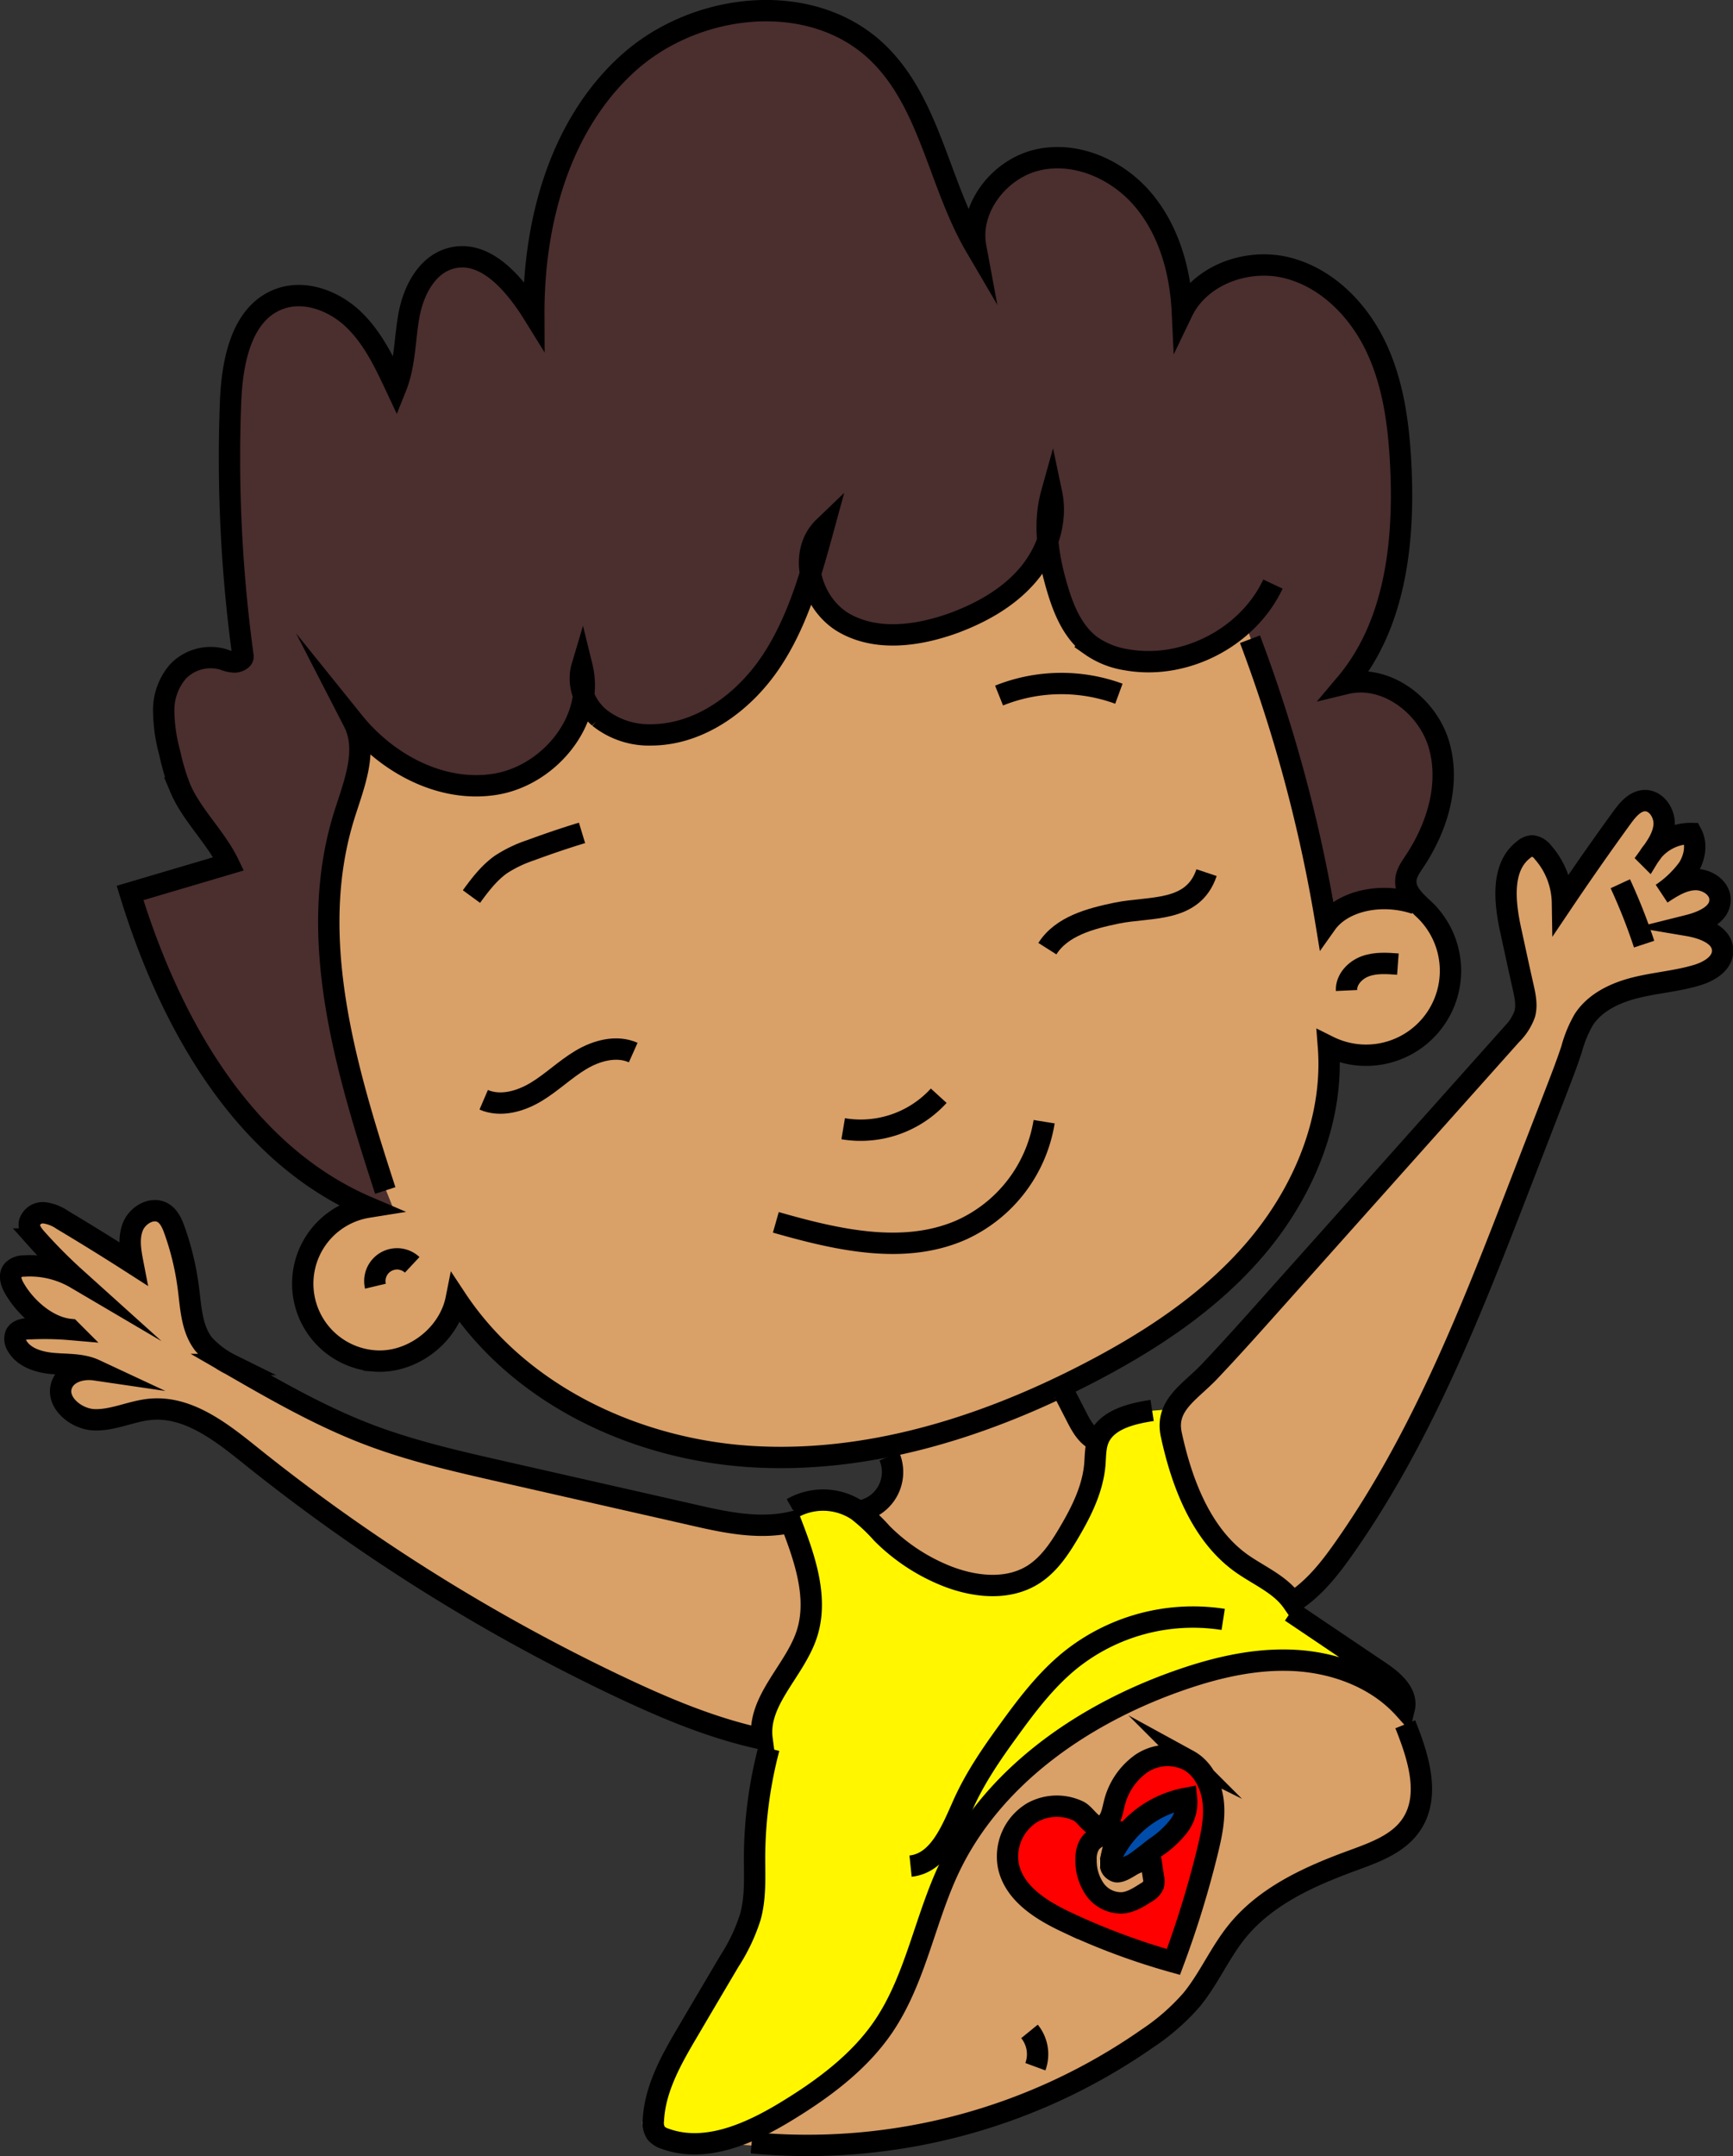 <svg xmlns="http://www.w3.org/2000/svg" xmlns:xlink="http://www.w3.org/1999/xlink" viewBox="0 0 406.11 504.93"><rect x="0" y="0" width="406.11" height="504.93" fill="#333333" stroke="none"/><defs><linearGradient id="Gradiente_sem_nome_24" x1="481.18" y1="421.14" x2="481.18" y2="421.14" gradientTransform="matrix(1, 0, 0, -1, -41.64, 859.06)" gradientUnits="userSpaceOnUse"><stop offset="0" stop-color="#fff"/><stop offset="0"/></linearGradient><linearGradient id="Gradiente_sem_nome_24-2" x1="272.98" y1="353.35" x2="272.98" y2="353.35" xlink:href="#Gradiente_sem_nome_24"/><linearGradient id="Gradiente_sem_nome_24-3" x1="123.82" y1="683.22" x2="438.65" y2="683.22" xlink:href="#Gradiente_sem_nome_24"/><linearGradient id="Gradiente_sem_nome_24-4" x1="165.92" y1="662.9" x2="397.06" y2="662.9" xlink:href="#Gradiente_sem_nome_24"/><linearGradient id="Gradiente_sem_nome_24-5" x1="387.08" y1="669.38" x2="428.93" y2="669.38" xlink:href="#Gradiente_sem_nome_24"/><linearGradient id="Gradiente_sem_nome_24-6" x1="339.83" y1="641.62" x2="381.61" y2="641.62" xlink:href="#Gradiente_sem_nome_24"/><linearGradient id="Gradiente_sem_nome_24-7" x1="208.86" y1="603.16" x2="245.91" y2="603.16" xlink:href="#Gradiente_sem_nome_24"/><linearGradient id="Gradiente_sem_nome_24-8" x1="204.97" y1="653.1" x2="233.59" y2="653.1" xlink:href="#Gradiente_sem_nome_24"/><linearGradient id="Gradiente_sem_nome_24-9" x1="329.68" y1="693.76" x2="359.57" y2="693.76" xlink:href="#Gradiente_sem_nome_24"/><linearGradient id="Gradiente_sem_nome_24-10" x1="293.65" y1="594.09" x2="318.35" y2="594.09" xlink:href="#Gradiente_sem_nome_24"/><linearGradient id="Gradiente_sem_nome_24-11" x1="277.62" y1="577.17" x2="343.65" y2="577.17" xlink:href="#Gradiente_sem_nome_24"/><linearGradient id="Gradiente_sem_nome_24-12" x1="181.86" y1="558.09" x2="194.78" y2="558.09" xlink:href="#Gradiente_sem_nome_24"/><linearGradient id="Gradiente_sem_nome_24-13" x1="409.54" y1="627.55" x2="424.26" y2="627.55" xlink:href="#Gradiente_sem_nome_24"/><linearGradient id="Gradiente_sem_nome_24-14" x1="297.67" y1="506.99" x2="308.14" y2="506.99" xlink:href="#Gradiente_sem_nome_24"/><linearGradient id="Gradiente_sem_nome_24-15" x1="343.67" y1="522.62" x2="355.35" y2="522.62" xlink:href="#Gradiente_sem_nome_24"/><linearGradient id="Gradiente_sem_nome_24-16" x1="368.17" y1="573.32" x2="502.61" y2="573.32" xlink:href="#Gradiente_sem_nome_24"/><linearGradient id="Gradiente_sem_nome_24-17" x1="473.93" y1="641.25" x2="484.15" y2="641.25" xlink:href="#Gradiente_sem_nome_24"/><linearGradient id="Gradiente_sem_nome_24-18" x1="96.5" y1="509.43" x2="289.12" y2="509.43" xlink:href="#Gradiente_sem_nome_24"/><linearGradient id="Gradiente_sem_nome_24-19" x1="280.82" y1="504.33" x2="366.83" y2="504.33" xlink:href="#Gradiente_sem_nome_24"/><linearGradient id="Gradiente_sem_nome_24-20" x1="247.15" y1="415.19" x2="428.25" y2="415.19" xlink:href="#Gradiente_sem_nome_24"/><linearGradient id="Gradiente_sem_nome_24-21" x1="309.62" y1="447.32" x2="383.54" y2="447.32" xlink:href="#Gradiente_sem_nome_24"/><linearGradient id="Gradiente_sem_nome_24-22" x1="272.43" y1="401.26" x2="432.13" y2="401.26" xlink:href="#Gradiente_sem_nome_24"/><linearGradient id="Gradiente_sem_nome_24-23" x1="335.83" y1="375.66" x2="342.15" y2="375.66" xlink:href="#Gradiente_sem_nome_24"/><linearGradient id="Gradiente_sem_nome_24-24" x1="348.5" y1="417.9" x2="369.42" y2="417.9" xlink:href="#Gradiente_sem_nome_24"/><linearGradient id="Gradiente_sem_nome_24-25" x1="354.24" y1="425.59" x2="377.13" y2="425.59" xlink:href="#Gradiente_sem_nome_24"/><linearGradient id="Gradiente_sem_nome_24-26" x1="330.08" y1="419.63" x2="383.39" y2="419.63" xlink:href="#Gradiente_sem_nome_24"/></defs><g id="Pele"><g id="Camada_8" data-name="Camada 8"><path d="M111.45,157.22a342.16,342.16,0,0,1-2.94-59.33c.36-9.45,2.43-20.82,11.25-24.25,5.9-2.3,12.81.22,17.43,4.55s7.41,10.22,10.12,16c2.14-5.34,1.95-11.29,3-16.94s4.16-11.63,9.7-13.19c8.16-2.29,15.09,6,19.53,13.18-.08-21.56,6.06-44.31,22-58.79S244.81,1,260.28,16c12.22,11.88,14.23,30.66,22.87,45.36-1.7-9.14,5.68-18.46,14.77-20.42s18.79,2.48,24.7,9.65,8.49,16.63,8.93,25.91c4.17-8.66,15.26-12.63,24.59-10.27S372.86,76.13,377,84.83s5.34,18.47,5.79,28.08c.82,17.82-1.36,37-12.88,50.66,9.35-2.26,19.14,5.13,21.82,14.36s-.43,19.33-5.78,27.34c-.94,1.41-2,2.88-2,4.57-.08,2.9,2.63,5,4.68,7a19.77,19.77,0,0,1-22.82,31.67c1.33,16.94-5.72,33.81-16.63,46.83s-25.43,22.57-40.55,30.32c-24.11,12.35-51,20.66-78,19s-54.21-14.35-69.14-37c-1.72,8.61-10.44,15.24-19.2,14.55A18.78,18.78,0,0,1,125.45,305c-.36-8.77,6.56-17.25,15.24-18.66C111.45,273.84,94.26,243.1,85,212.71l23.1-6.83c-2.94-6.14-8.72-11.47-11.36-17.76a51.7,51.7,0,0,1-2.45-8.21A38.75,38.75,0,0,1,92.83,170a13.85,13.85,0,0,1,3.39-9.2,10.61,10.61,0,0,1,10.69-2.75,7.46,7.46,0,0,0,2.38.57C110.11,158.61,111.56,158,111.45,157.22Z" transform="translate(-54.86 -3.91)" style="fill:#d9a068"/><path d="M144.78,282.32c-9.27-28.54-18.58-59.37-9.57-88,2.26-7.15,5.58-15.07,2.16-21.74,8,9.94,20.86,16.73,33.42,14.57s23.15-15.15,20.1-27.53c-1.26,4.25.61,9,4,11.93s7.92,4.08,12.36,4.05c11.35-.09,21.59-7.64,27.91-17.06s9.41-20.6,12.4-31.54c-6.39,6.13-2.9,18,4.79,22.39s17.41,3,25.71,0c6.48-2.41,12.74-5.9,17.25-11.15s7.08-12.45,5.65-19.22c-2.06,7.34-.8,15.24,1.42,22.54,1.5,5,3.63,10,7.79,13.13a19.59,19.59,0,0,0,8.29,3.31c13.64,2.47,28.47-5.17,34.37-17.71" transform="translate(-54.86 -3.91)" style="fill:none"/><path d="M347.42,153.23a348.21,348.21,0,0,1,17.86,66.62,21,21,0,0,1,18-5" transform="translate(-54.86 -3.91)" style="fill:none"/><path d="M299.94,225.69c3.35-5.28,10.1-7.05,16.22-8.32,7.83-1.62,17.91,0,21.08-9.48" transform="translate(-54.86 -3.91)" style="fill:none"/><path d="M167.85,261.08c3.94,1.7,8.59.39,12.27-1.84s6.8-5.29,10.49-7.49,8.36-3.48,12.28-1.73" transform="translate(-54.86 -3.91)" style="fill:none"/><path d="M165,213.49c2-2.74,4.13-5.53,6.92-7.5a30.14,30.14,0,0,1,7-3.36c4-1.48,8-2.84,12-4" transform="translate(-54.86 -3.91)" style="fill:none"/><path d="M316.7,166a39.18,39.18,0,0,0-28.08.44" transform="translate(-54.86 -3.91)" style="fill:none"/><path d="M252.09,267.86a24.71,24.71,0,0,0,22.39-7.73" transform="translate(-54.86 -3.91)" style="fill:none"/><path d="M236.31,289.78c14.23,4.05,29.88,7.75,43.44,1.79a33.71,33.71,0,0,0,19.43-25.36" transform="translate(-54.86 -3.91)" style="fill:none"/><path d="M142.48,304.73a5.2,5.2,0,0,1,8.61-5" transform="translate(-54.86 -3.91)" style="fill:none"/><path d="M370,235.5c-.12-2.57,2-4.81,4.41-5.69s5.06-.69,7.62-.5" transform="translate(-54.86 -3.91)" style="fill:none"/><path d="M256.16,357.36a9.31,9.31,0,0,0,6.74-12.8" transform="translate(-54.86 -3.91)" style="fill:none"/><path d="M303.9,329.71q1.58,3.09,3.17,6.18c1.29,2.52,3.24,5.42,6.06,5.17" transform="translate(-54.86 -3.91)" style="fill:none"/><path d="M352.71,308.49l18.9-21.19,37-41.43a13,13,0,0,0,3.16-4.82c.58-2,.12-4.21-.33-6.28-1-4.4-1.94-8.81-2.9-13.2-1.47-6.69-2.4-15,3.05-19.12a3.26,3.26,0,0,1,2-.82,3.7,3.7,0,0,1,2.47,1.51,18.35,18.35,0,0,1,4.54,11.79q6.81-10.11,14-20c1.35-1.85,3.05-3.87,5.34-3.91,2.77,0,4.71,3.1,4.47,5.86s-1.95,5.13-3.61,7.35a11.49,11.49,0,0,1,10.05-5.5c1.35,2.53.73,5.75-.82,8.17a24.2,24.2,0,0,1-6.19,5.91c2.37-1.56,4.9-3.18,7.74-3.29s6,1.92,5.93,4.76c0,3.45-4.13,5.15-7.49,6,3.61.61,8.13,2.25,8.12,5.91,0,3-3.16,4.85-6,5.71-4.68,1.41-9.61,1.76-14.35,2.93s-9.53,3.4-12.19,7.49a28.78,28.78,0,0,0-2.86,6.92c-1.11,3.41-2.41,6.74-3.7,10.09q-4.06,10.5-8.13,21c-11.45,29.61-23.08,59.55-41.33,85.54-3.41,4.87-7.16,9.69-12.19,12.86-2.92-4.23-8.05-6.22-12.2-9.24-9.41-6.83-13.87-19-16.25-30-1.51-7,4.49-10,9.16-15C343.05,319.31,347.88,313.9,352.71,308.49Z" transform="translate(-54.86 -3.91)" style="fill:#d9a068"/><path d="M434.2,210.49a132.54,132.54,0,0,1,5.58,14.16" transform="translate(-54.86 -3.91)" style="fill:none"/><path d="M61.7,314.7c-1.32,0-2.91.16-3.51,1.33a2.88,2.88,0,0,0,.3,2.64c1.63,2.86,5.24,3.9,8.53,4.18s6.73.07,9.72,1.47c-3-.44-6.49.52-7.67,3.27-1.77,4.1,3.12,8.31,7.59,8.43s8.67-2.06,13.12-2.46c8.79-.79,16.53,5.29,23.42,10.82a436.32,436.32,0,0,0,86,53.93c10.9,5.17,22.08,9.93,33.87,12.46-1.16-8.93,7.56-15.87,10.44-24.4s-.41-17.9-3.68-26.35c-7.59,1.69-15.48,0-23.06-1.75l-44.59-10.12c-10.65-2.42-21.34-4.85-31.55-8.75-11.23-4.3-21.7-10.32-32.12-16.33a20.85,20.85,0,0,1-6.27-4.75c-2.82-3.56-3-8.44-3.59-12.95a63.41,63.41,0,0,0-3.26-13.73c-.55-1.56-1.26-3.2-2.68-4.06-2.52-1.51-5.95.47-7.06,3.19s-.56,5.79,0,8.68q-8.19-5.26-16.56-10.24a9.62,9.62,0,0,0-4.18-1.65,3.32,3.32,0,0,0-3.5,2.25c-.31,1.45.72,2.79,1.7,3.89a122.86,122.86,0,0,0,9.19,9.21A21.35,21.35,0,0,0,60.18,300a3.72,3.72,0,0,0-2.66,1c-1,1.13-.42,2.89.31,4.17,2.58,4.54,7.77,9.18,13.11,9.7A71,71,0,0,0,61.7,314.7Z" transform="translate(-54.86 -3.91)" style="fill:#d9a068"/><path d="M240.1,356.77a14.6,14.6,0,0,1,15.34.48,42.26,42.26,0,0,1,5.74,5.38A44.73,44.73,0,0,0,276,372.47c6.57,2.67,14.45,3.61,20.48-.1,3.77-2.33,6.33-6.16,8.58-10,2.88-4.87,5.48-10.11,6-15.74.18-2,.09-4,.8-5.91,1.81-4.7,7.66-6.12,12.64-6.88" transform="translate(-54.86 -3.91)" style="fill:none"/><path d="M234.7,412.93a102.16,102.16,0,0,0-3.39,25.62c0,4.67.28,9.43-.94,13.93a42.65,42.65,0,0,1-4.89,10.3q-4.81,8.14-9.6,16.27c-3.87,6.55-7.83,13.43-8.22,21a4.54,4.54,0,0,0,.59,2.95,4.44,4.44,0,0,0,2.16,1.38c9.43,3.42,19.78-1.18,28.35-6.38s17.11-11.49,22.82-19.91c7.57-11.16,9.68-25.1,15.49-37.27,10.07-21.07,30.77-35.48,52.76-43.39,9-3.24,18.55-5.58,28.12-5.06s19.26,4.15,25.66,11.3c.88-3.53-2.54-6.53-5.56-8.55l-21-14.14" transform="translate(-54.86 -3.91)" style="fill:none"/><path d="M341.14,382.77a46,46,0,0,0-35.87,9.58c-5.66,4.59-10.12,10.47-14.4,16.39-4,5.48-7.84,11.08-10.61,17.24s-5.71,13.86-12.39,14.56" transform="translate(-54.86 -3.91)" style="fill:none"/><path d="M230.68,505.33a139.24,139.24,0,0,0,92.75-24.45,51.34,51.34,0,0,0,10.37-9.07c4.05-4.89,6.56-10.91,10.54-15.87,6.78-8.44,17.15-13.07,27.32-16.78,5-1.84,10.45-3.79,13.51-8.19,4.71-6.78,1.75-16-1.33-23.65" transform="translate(-54.86 -3.91)" style="fill:none"/><path d="M295.75,479.24a8.47,8.47,0,0,1,1.37,8.27" transform="translate(-54.86 -3.91)" style="fill:none"/><path d="M317.52,432.6c-2.91.1-6.34.48-7.8,3A6.88,6.88,0,0,0,309,439a11.72,11.72,0,0,0,2.12,7,7.49,7.49,0,0,0,6.42,3.1,12.44,12.44,0,0,0,5.56-2.44,3.76,3.76,0,0,0,1.71-1.75,3.83,3.83,0,0,0,0-1.75c-.19-1.25-.38-2.49-.56-3.74-.34-2.21-.72-4.56-2.21-6.25s-4.43-2.27-5.89-.59" transform="translate(-54.86 -3.91)" style="fill:none"/><path d="M332.55,424.67a9.3,9.3,0,0,1-2,6.76,23.82,23.82,0,0,1-5.31,4.8c-1.36,1-7.59,6.32-9.28,5.61-2.83-1.17-.14-5.33.85-6.81A24.2,24.2,0,0,1,332.55,424.67Z" transform="translate(-54.86 -3.91)" style="fill:none"/><path d="M296.52,427.93a12,12,0,0,0-5.65,12.85c1.5,6.32,7.79,10.17,13.68,12.93A160.18,160.18,0,0,0,329.48,463a230.33,230.33,0,0,0,8-26c.93-3.79,1.76-7.68,1.32-11.55s-2.36-7.78-5.78-9.65a11,11,0,0,0-11.11.8,16.06,16.06,0,0,0-6.33,9.53c-.4,1.61-.68,3.42-1.94,4.53-2.56,2.26-4.41-1.94-6.31-2.94A11.85,11.85,0,0,0,296.52,427.93Z" transform="translate(-54.86 -3.91)" style="fill:none"/></g></g><g id="Cabelo"><path d="M141,285c-29.24-12.46-46.92-41.7-56.23-72.1l23.1-6.83c-2.94-6.13-8.72-11.47-11.36-17.75a53.21,53.21,0,0,1-2.45-8.22,38.74,38.74,0,0,1-1.41-9.9A13.85,13.85,0,0,1,96,161a10.63,10.63,0,0,1,10.69-2.75,7.54,7.54,0,0,0,2.38.58c.82,0,2.27-.59,2.16-1.41a343.08,343.08,0,0,1-2.93-59.32c.35-9.46,3.42-20.83,12.24-24.26,5.91-2.3,12.81.22,17.43,4.56s6.41,10.21,9.12,15.94c2.14-5.33,3-11.29,4.05-16.93s4.15-11.64,9.69-13.2c8.16-2.29,15.09,6,19.54,13.19-.09-21.57,6.06-44.32,22-58.8s43.2-17.43,58.67-2.41C273.32,28.06,275.33,46.84,284,61.54c-1.7-9.13,5.68-18.45,14.77-20.42s18.79,2.49,24.7,9.65,8.49,16.63,8.93,25.91C336.55,68,347.64,64.05,357,66.41S372.68,76.32,376.79,85s5.34,18.47,5.79,28.08c.83,17.82-1.36,37-12.88,50.66,9.35-2.26,19.14,5.13,21.83,14.36s-.44,19.33-5.79,27.34c-.94,1.41-2,2.88-2,4.58-.09,2.89,2.62,5,4.67,7l-5.28-2a21,21,0,0,0-18,5,389.66,389.66,0,0,0-18.6-70.54c-7.23,6.54-18.79,10.52-28.25,8.67a19.06,19.06,0,0,1-8.29-3.31c-4.16-3.08-6.29-8.17-7.79-13.13-2.21-7.3-3.47-15.19-1.42-22.54,1.43,6.77-1.14,14-5.65,19.23s-10.76,8.73-17.25,11.14c-8.3,3.08-18,4.43-25.71,0s-11.17-16.25-4.79-22.39c-3,11-6.08,22.11-12.4,31.54s-16.56,17-27.91,17.06c-4.43,0-9-1.15-12.36-4.05s-5.23-7.68-4-11.92c3,12.38-7.52,25.37-20.09,27.52s-25.44-4.63-33.43-14.57c3.43,6.67.1,14.59-2.15,21.74-9,28.62.7,58.93,10,87.47l2,5Z" transform="translate(-54.86 -3.91)" style="fill:#4b2e2e"/></g><g id="Pescoço"><g id="Camada_8-2" data-name="Camada 8"><path d="M262.16,342.81l41-13.94.67,1.42,3.18,6.18c1.28,2.52,3.24,5.42,6.06,5.17l-1.32-.32c-.71,1.87-.63,3.92-.8,5.91-.48,5.64-3.09,10.87-6,15.74-2.26,3.82-4.81,7.65-8.58,10-6,3.71-13.91,2.77-20.48.11a45,45,0,0,1-14.81-9.84,41.23,41.23,0,0,0-5.75-5.39l.72.11a9.31,9.31,0,0,0,6.75-12.8Z" transform="translate(-54.86 -3.91)" style="fill:#d9a068"/></g></g><g id="Barriga"><g id="Camada_8-3" data-name="Camada 8"><path d="M268.39,441.09" transform="translate(-54.86 -3.91)" style="fill:none"/><path d="M227,506c32.5,3.18,70.24-5.77,96.95-24.56a51.61,51.61,0,0,0,10.37-9.07c4.05-4.89,6.56-10.91,10.54-15.87,6.78-8.44,17.15-13.07,27.32-16.78,5-1.84,10.45-3.79,13.51-8.19,4.7-6.78,1.75-16-1.33-23.65l-.23-3.63c-6.4-7.15-16.08-10.78-25.66-11.3s-19.1,1.82-28.12,5.06c-22,7.91-42.69,22.32-52.76,43.39-5.81,12.17-7.92,26.11-15.49,37.27-5.71,8.42-14.13,14.62-22.82,19.91Z" transform="translate(-54.86 -3.91)" style="fill:#d9a068"/></g></g><g id="Coração"><g id="Camada_8-4" data-name="Camada 8"><path d="M317.56,432.89c-2.92.1-6.35.48-7.8,3a6.79,6.79,0,0,0-.73,3.42,11.71,11.71,0,0,0,2.12,7,7.53,7.53,0,0,0,6.43,3.11c2-.18,3.84-1.33,5.56-2.45a3.79,3.79,0,0,0,1.7-1.75,3.83,3.83,0,0,0,0-1.75c-.19-1.25-.38-2.49-.56-3.74-.34-2.21-.72-4.56-2.2-6.25s-4.44-2.27-5.9-.59" transform="translate(-54.86 -3.91)" style="fill:none"/><path d="M332.58,425a9.24,9.24,0,0,1-2,6.75,23.6,23.6,0,0,1-5.31,4.8c-1.36,1-7.59,6.32-9.27,5.62-2.84-1.18-.15-5.33.84-6.81A24.13,24.13,0,0,1,332.58,425Z" transform="translate(-54.86 -3.91)" style="fill:none"/><path d="M296.55,428.23a12,12,0,0,0-5.65,12.84c1.5,6.33,7.79,10.17,13.68,12.93a160.18,160.18,0,0,0,24.93,9.27,232.44,232.44,0,0,0,8-26c.92-3.79,1.76-7.68,1.31-11.55s-2.36-7.77-5.78-9.65a11,11,0,0,0-11.11.8,16.06,16.06,0,0,0-6.33,9.53c-.4,1.62-.68,3.42-1.94,4.53-2.56,2.26-4.41-1.94-6.31-2.93A11.79,11.79,0,0,0,296.55,428.23Z" transform="translate(-54.86 -3.91)" style="fill:red"/></g><path d="M318,433c-2.91.1-6.34.48-7.8,3a6.88,6.88,0,0,0-.72,3.41,11.72,11.72,0,0,0,2.12,7,7.49,7.49,0,0,0,6.42,3.1,12.44,12.44,0,0,0,5.56-2.44,3.76,3.76,0,0,0,1.71-1.75,3.7,3.7,0,0,0,0-1.75c-.18-1.25-.37-2.49-.55-3.74-.34-2.21-.72-4.56-2.21-6.25s-4.43-2.27-5.89-.59" transform="translate(-54.86 -3.91)" style="fill:none"/><path d="M333,425.1a9.3,9.3,0,0,1-2,6.76,23.82,23.82,0,0,1-5.31,4.8c-1.36,1-7.59,6.32-9.28,5.61-2.83-1.17-.14-5.33.85-6.81A24.2,24.2,0,0,1,333,425.1Z" transform="translate(-54.86 -3.91)" style="fill:none"/><path d="M439.21,437.84" transform="translate(-54.86 -3.91)" style="fill:red"/><path d="M318.29,433.11c-2.91.09-6.34.48-7.8,3a6.88,6.88,0,0,0-.72,3.41,11.71,11.71,0,0,0,2.12,7,7.52,7.52,0,0,0,6.42,3.11c2-.17,3.85-1.33,5.56-2.44a3.81,3.81,0,0,0,1.71-1.75,3.7,3.7,0,0,0,0-1.75c-.18-1.25-.37-2.5-.55-3.75-.34-2.21-.72-4.56-2.21-6.25s-4.43-2.27-5.89-.58" transform="translate(-54.86 -3.91)" style="fill:#d9a068"/><path d="M333.32,425.18a9.26,9.26,0,0,1-2,6.75,23.35,23.35,0,0,1-5.31,4.8c-1.36,1-7.59,6.32-9.28,5.62-2.83-1.17-.14-5.33.85-6.81A24.16,24.16,0,0,1,333.32,425.18Z" transform="translate(-54.86 -3.91)" style="fill:#004caa"/><path d="M439.54,437.91" transform="translate(-54.86 -3.91)" style="fill:none;stroke-miterlimit:10;stroke-width:5px;stroke:url(#Gradiente_sem_nome_24)"/></g><g id="Camisa"><path d="M235.36,413.31A102.17,102.17,0,0,0,232,438.94c0,4.66.28,9.42-.94,13.92a42.88,42.88,0,0,1-4.9,10.3l-9.6,16.27c-3.87,6.55-7.83,13.43-8.21,21a4.56,4.56,0,0,0,.58,2.94,4.4,4.4,0,0,0,2.17,1.38c9.42,3.42,19.77-1.18,28.34-6.38s17.11-11.49,22.83-19.9c7.57-11.17,9.67-25.11,15.48-37.27,10.07-21.08,30.77-35.49,52.76-43.39,9-3.25,18.56-5.58,28.13-5.06s19.25,4.14,25.66,11.29c.87-3.53-2.54-6.52-5.56-8.55l-21-14.14.28-2.21c-2.92-4.24-8-6.23-12.2-9.25C336.42,363.09,330.38,345,328,334l-2.89.24c-5,.76-10.83,2.18-12.63,6.88-.72,1.87-.63,3.92-.8,5.91-.48,5.64-3.09,10.87-6,15.75-2.25,3.81-4.81,7.64-8.58,10-6,3.71-13.9,2.77-20.47.11A45,45,0,0,1,261.84,363a41.15,41.15,0,0,0-5.74-5.39,14.6,14.6,0,0,0-15.34-.48l-.27,3.25c3.27,8.46,6.57,17.77,3.68,26.36s-11.6,15.46-10.43,24.39Z" transform="translate(-54.86 -3.91)" style="fill:#fff600"/><path d="M231.34,505.71" transform="translate(-54.86 -3.91)" style="fill:none;stroke-miterlimit:10;stroke-width:5px;stroke:url(#Gradiente_sem_nome_24-2)"/></g><g id="Traçado"><g id="Camada_8-5" data-name="Camada 8"><path d="M111.81,157.59a342.15,342.15,0,0,1-2.93-59.33c.35-9.45,2.42-20.82,11.24-24.26,5.91-2.3,12.81.22,17.43,4.56s7.41,10.22,10.12,16c2.14-5.34,2-11.29,3.05-16.94s4.15-11.64,9.69-13.19c8.16-2.29,15.09,6,19.54,13.18C179.86,56,186,33.25,202,18.76s43.2-17.42,58.67-2.4C272.86,28.24,274.87,47,283.51,61.72c-1.7-9.14,5.68-18.46,14.77-20.42S317.07,43.78,323,51s8.49,16.63,8.93,25.91c4.17-8.67,15.27-12.63,24.6-10.27s16.71,9.9,20.82,18.61,5.34,18.47,5.79,28.08c.83,17.82-1.36,37-12.88,50.66,9.35-2.26,19.14,5.12,21.82,14.36s-.43,19.33-5.78,27.33c-.94,1.42-2,2.89-2,4.58-.08,2.9,2.63,5,4.68,7a19.78,19.78,0,0,1-22.82,31.68c1.33,16.94-5.72,33.81-16.63,46.83S324,318.29,308.92,326c-24.11,12.35-51,20.66-78,19s-54.21-14.35-69.15-36.95c-1.71,8.61-10.44,15.24-19.2,14.55a18.14,18.14,0,0,1-1.49-36c-29.24-12.46-46.43-43.19-55.74-73.58l23.1-6.83c-2.94-6.14-8.72-11.48-11.36-17.76a52.76,52.76,0,0,1-2.45-8.21,38.75,38.75,0,0,1-1.41-9.91,13.83,13.83,0,0,1,3.39-9.2,10.61,10.61,0,0,1,10.69-2.75,7.52,7.52,0,0,0,2.38.57C110.47,159,111.92,158.41,111.81,157.59Z" transform="translate(-54.86 -3.91)" style="fill:none;stroke-miterlimit:10;stroke-width:5px;stroke:url(#Gradiente_sem_nome_24-3)"/><path d="M145.14,282.69c-9.27-28.54-18.58-59.37-9.56-88,2.25-7.15,5.58-15.08,2.15-21.74,8,9.93,20.86,16.73,33.43,14.57S194.3,172.39,191.25,160c-1.26,4.24.61,9,4,11.93A18.73,18.73,0,0,0,207.58,176c11.35-.09,21.59-7.64,27.91-17.06s9.41-20.6,12.4-31.54c-6.38,6.13-2.9,18,4.79,22.39s17.41,3,25.71,0c6.49-2.41,12.74-5.91,17.25-11.15s7.08-12.45,5.65-19.23c-2.05,7.35-.79,15.25,1.42,22.55,1.5,5,3.63,10,7.79,13.13a19.59,19.59,0,0,0,8.29,3.31c13.64,2.47,28.47-5.18,34.37-17.71" transform="translate(-54.86 -3.91)" style="fill:none;stroke-miterlimit:10;stroke-width:5px;stroke:url(#Gradiente_sem_nome_24-4)"/><path d="M347.78,153.6a348.21,348.21,0,0,1,17.86,66.62c3.87-5.46,13-7.35,20.86-4.72" transform="translate(-54.86 -3.91)" style="fill:none;stroke-miterlimit:10;stroke-width:5px;stroke:url(#Gradiente_sem_nome_24-5)"/><path d="M300.3,226.06c3.35-5.28,10.1-7.05,16.22-8.32,7.83-1.62,17.91,0,21.08-9.48" transform="translate(-54.86 -3.91)" style="fill:none;stroke-miterlimit:10;stroke-width:5px;stroke:url(#Gradiente_sem_nome_24-6)"/><path d="M168.21,261.45c3.95,1.7,8.59.38,12.28-1.84s6.8-5.29,10.48-7.49,8.36-3.48,12.28-1.73" transform="translate(-54.86 -3.91)" style="fill:none;stroke-miterlimit:10;stroke-width:5px;stroke:url(#Gradiente_sem_nome_24-7)"/><path d="M165.34,213.86c2-2.74,4.12-5.53,6.91-7.51a30,30,0,0,1,7-3.35c4-1.48,8-2.84,12-4.05" transform="translate(-54.86 -3.91)" style="fill:none;stroke-miterlimit:10;stroke-width:5px;stroke:url(#Gradiente_sem_nome_24-8)"/><path d="M317.06,166.36a39.23,39.23,0,0,0-28.08.43" transform="translate(-54.86 -3.91)" style="fill:none;stroke-miterlimit:10;stroke-width:5px;stroke:url(#Gradiente_sem_nome_24-9)"/><path d="M252.45,268.23a24.76,24.76,0,0,0,22.39-7.73" transform="translate(-54.86 -3.91)" style="fill:none;stroke-miterlimit:10;stroke-width:5px;stroke:url(#Gradiente_sem_nome_24-10)"/><path d="M236.67,290.15c14.23,4.05,29.88,7.74,43.44,1.79a33.71,33.71,0,0,0,19.43-25.36" transform="translate(-54.86 -3.91)" style="fill:none;stroke-miterlimit:10;stroke-width:5px;stroke:url(#Gradiente_sem_nome_24-11)"/><path d="M142.84,305.1a5.2,5.2,0,0,1,8.61-5" transform="translate(-54.86 -3.91)" style="fill:none;stroke-miterlimit:10;stroke-width:5px;stroke:url(#Gradiente_sem_nome_24-12)"/><path d="M370.4,235.86c-.12-2.56,2-4.8,4.41-5.68s5.06-.69,7.63-.5" transform="translate(-54.86 -3.91)" style="fill:none;stroke-miterlimit:10;stroke-width:5px;stroke:url(#Gradiente_sem_nome_24-13)"/><path d="M256.52,357.73a9.29,9.29,0,0,0,6.74-12.8" transform="translate(-54.86 -3.91)" style="fill:none;stroke-miterlimit:10;stroke-width:5px;stroke:url(#Gradiente_sem_nome_24-14)"/><path d="M304.26,330.08l3.17,6.17c1.29,2.52,3.24,5.43,6.06,5.18" transform="translate(-54.86 -3.91)" style="fill:none;stroke-miterlimit:10;stroke-width:5px;stroke:url(#Gradiente_sem_nome_24-15)"/><path d="M353.07,308.86,372,287.67l37-41.43a13.08,13.08,0,0,0,3.15-4.83c.58-2,.13-4.2-.33-6.27-1-4.4-1.94-8.81-2.9-13.2-1.47-6.69-2.4-15,3.05-19.12a3.28,3.28,0,0,1,2-.82,3.68,3.68,0,0,1,2.47,1.51A18.29,18.29,0,0,1,421,215.3q6.81-10.11,14-20c1.35-1.85,3.05-3.87,5.34-3.91,2.77,0,4.72,3.09,4.48,5.85s-2,5.14-3.62,7.36a11.49,11.49,0,0,1,10.05-5.5c1.36,2.53.73,5.75-.82,8.17a24.2,24.2,0,0,1-6.19,5.91c2.37-1.57,4.9-3.18,7.74-3.3s6,1.93,5.94,4.76c0,3.46-4.14,5.16-7.5,6,3.61.61,8.13,2.25,8.12,5.91,0,3-3.16,4.85-6,5.71-4.68,1.41-9.61,1.76-14.35,2.93s-9.52,3.39-12.19,7.49a28.75,28.75,0,0,0-2.85,6.92c-1.12,3.4-2.42,6.74-3.71,10.09q-4.06,10.5-8.13,21c-11.45,29.62-23.08,59.56-41.33,85.55-3.41,4.87-7.16,9.69-12.19,12.86-2.92-4.23-8-6.22-12.2-9.24-9.41-6.83-13.87-19-16.25-30-1.51-7,4.49-10,9.16-15C343.41,319.68,348.24,314.27,353.07,308.86Z" transform="translate(-54.86 -3.91)" style="fill:none;stroke-miterlimit:10;stroke-width:5px;stroke:url(#Gradiente_sem_nome_24-16)"/><path d="M434.56,210.86A132.38,132.38,0,0,1,440.14,225" transform="translate(-54.86 -3.91)" style="fill:none;stroke-miterlimit:10;stroke-width:5px;stroke:url(#Gradiente_sem_nome_24-17)"/><path d="M62.06,315.06c-1.32,0-2.91.17-3.51,1.34a2.88,2.88,0,0,0,.3,2.64c1.63,2.86,5.24,3.9,8.53,4.18s6.73.07,9.73,1.47c-3-.44-6.5.52-7.68,3.27-1.77,4.1,3.13,8.31,7.59,8.43s8.67-2.06,13.12-2.46c8.79-.79,16.53,5.29,23.42,10.82a437.25,437.25,0,0,0,86,53.93c10.9,5.17,22.08,9.92,33.88,12.45-1.17-8.92,7.56-15.86,10.43-24.39s-.41-17.9-3.68-26.35c-7.59,1.69-15.48,0-23.06-1.75l-44.59-10.12c-10.65-2.42-21.34-4.85-31.55-8.76-11.22-4.3-21.7-10.32-32.11-16.32a21.05,21.05,0,0,1-6.28-4.75c-2.81-3.56-3-8.45-3.58-13A64.65,64.65,0,0,0,95.76,292c-.56-1.56-1.26-3.2-2.69-4.06-2.52-1.51-5.95.47-7.06,3.19s-.56,5.79,0,8.68q-8.19-5.26-16.56-10.25a9.73,9.73,0,0,0-4.18-1.64,3.3,3.3,0,0,0-3.5,2.25c-.3,1.44.72,2.79,1.71,3.89a120.86,120.86,0,0,0,9.18,9.21,21.31,21.31,0,0,0-12.12-2.9,3.68,3.68,0,0,0-2.66,1c-1,1.13-.42,2.88.32,4.17,2.57,4.54,7.76,9.18,13.11,9.7A69.41,69.41,0,0,0,62.06,315.06Z" transform="translate(-54.86 -3.91)" style="fill:none;stroke-miterlimit:10;stroke-width:5px;stroke:url(#Gradiente_sem_nome_24-18)"/><path d="M240.46,357.14a14.58,14.58,0,0,1,15.34.48,42.26,42.26,0,0,1,5.74,5.38,44.73,44.73,0,0,0,14.81,9.84c6.57,2.67,14.45,3.61,20.48-.1,3.77-2.33,6.33-6.16,8.58-10,2.88-4.87,5.48-10.11,6-15.74.18-2,.09-4,.8-5.91,1.81-4.7,7.66-6.13,12.64-6.89" transform="translate(-54.86 -3.91)" style="fill:none;stroke-miterlimit:10;stroke-width:5px;stroke:url(#Gradiente_sem_nome_24-19)"/><path d="M235.06,413.3a101.63,101.63,0,0,0-3.38,25.62c0,4.67.27,9.43-1,13.93a42.82,42.82,0,0,1-4.89,10.3q-4.82,8.14-9.6,16.27c-3.87,6.55-7.83,13.42-8.22,21a4.6,4.6,0,0,0,.59,2.95,4.49,4.49,0,0,0,2.16,1.38c9.43,3.42,19.78-1.18,28.35-6.39s17.11-11.48,22.83-19.9c7.56-11.16,9.67-25.1,15.48-37.27,10.07-21.07,30.77-35.48,52.76-43.39,9-3.24,18.55-5.58,28.12-5.06s19.26,4.15,25.67,11.29c.87-3.53-2.54-6.52-5.56-8.55l-21-14.14" transform="translate(-54.86 -3.91)" style="fill:none;stroke-miterlimit:10;stroke-width:5px;stroke:url(#Gradiente_sem_nome_24-20)"/><path d="M341.5,383.13a46,46,0,0,0-35.87,9.58c-5.66,4.6-10.12,10.48-14.4,16.39-4,5.49-7.84,11.08-10.61,17.25s-5.71,13.86-12.38,14.55" transform="translate(-54.86 -3.91)" style="fill:none;stroke-miterlimit:10;stroke-width:5px;stroke:url(#Gradiente_sem_nome_24-21)"/><path d="M231,505.69a139.18,139.18,0,0,0,92.75-24.44,51.34,51.34,0,0,0,10.37-9.07c4-4.89,6.56-10.91,10.54-15.87,6.78-8.44,17.15-13.07,27.32-16.78,5-1.84,10.46-3.79,13.51-8.19,4.71-6.78,1.75-16-1.32-23.65" transform="translate(-54.86 -3.91)" style="fill:none;stroke-miterlimit:10;stroke-width:5px;stroke:url(#Gradiente_sem_nome_24-22)"/><path d="M296.11,479.61a8.47,8.47,0,0,1,1.38,8.27" transform="translate(-54.86 -3.91)" style="fill:none;stroke-miterlimit:10;stroke-width:5px;stroke:url(#Gradiente_sem_nome_24-23)"/><path d="M317.89,433c-2.92.09-6.35.48-7.8,3a6.78,6.78,0,0,0-.73,3.41,11.76,11.76,0,0,0,2.12,7,7.52,7.52,0,0,0,6.43,3.1c2-.17,3.84-1.33,5.56-2.44a3.79,3.79,0,0,0,1.7-1.75,3.83,3.83,0,0,0,0-1.75c-.19-1.25-.38-2.49-.56-3.74-.34-2.22-7.65,3.36-9.13,1.67s2.49-10.2,1-8.51" transform="translate(-54.86 -3.91)" style="fill:none;stroke-miterlimit:10;stroke-width:5px;stroke:url(#Gradiente_sem_nome_24-24)"/><path d="M332.91,425a9.22,9.22,0,0,1-2,6.75,23.14,23.14,0,0,1-5.31,4.8c-1.36,1-7.59,6.32-9.27,5.62-2.84-1.17-.15-5.33.84-6.81A24.16,24.16,0,0,1,332.91,425Z" transform="translate(-54.86 -3.91)" style="fill:none;stroke-miterlimit:10;stroke-width:5px;stroke:url(#Gradiente_sem_nome_24-25)"/><path d="M296.88,428.3a12,12,0,0,0-5.65,12.84c1.5,6.33,7.79,10.18,13.68,12.94a159.13,159.13,0,0,0,24.93,9.26,231.64,231.64,0,0,0,8-26c.92-3.79,1.76-7.68,1.31-11.56s-2.36-7.77-5.78-9.64a11,11,0,0,0-11.11.79,16.11,16.11,0,0,0-6.33,9.54c-.4,1.61-.68,3.42-1.94,4.53-2.56,2.26-4.41-1.95-6.31-2.94A11.82,11.82,0,0,0,296.88,428.3Z" transform="translate(-54.86 -3.91)" style="fill:none;stroke-miterlimit:10;stroke-width:5px;stroke:url(#Gradiente_sem_nome_24-26)"/></g></g></svg>